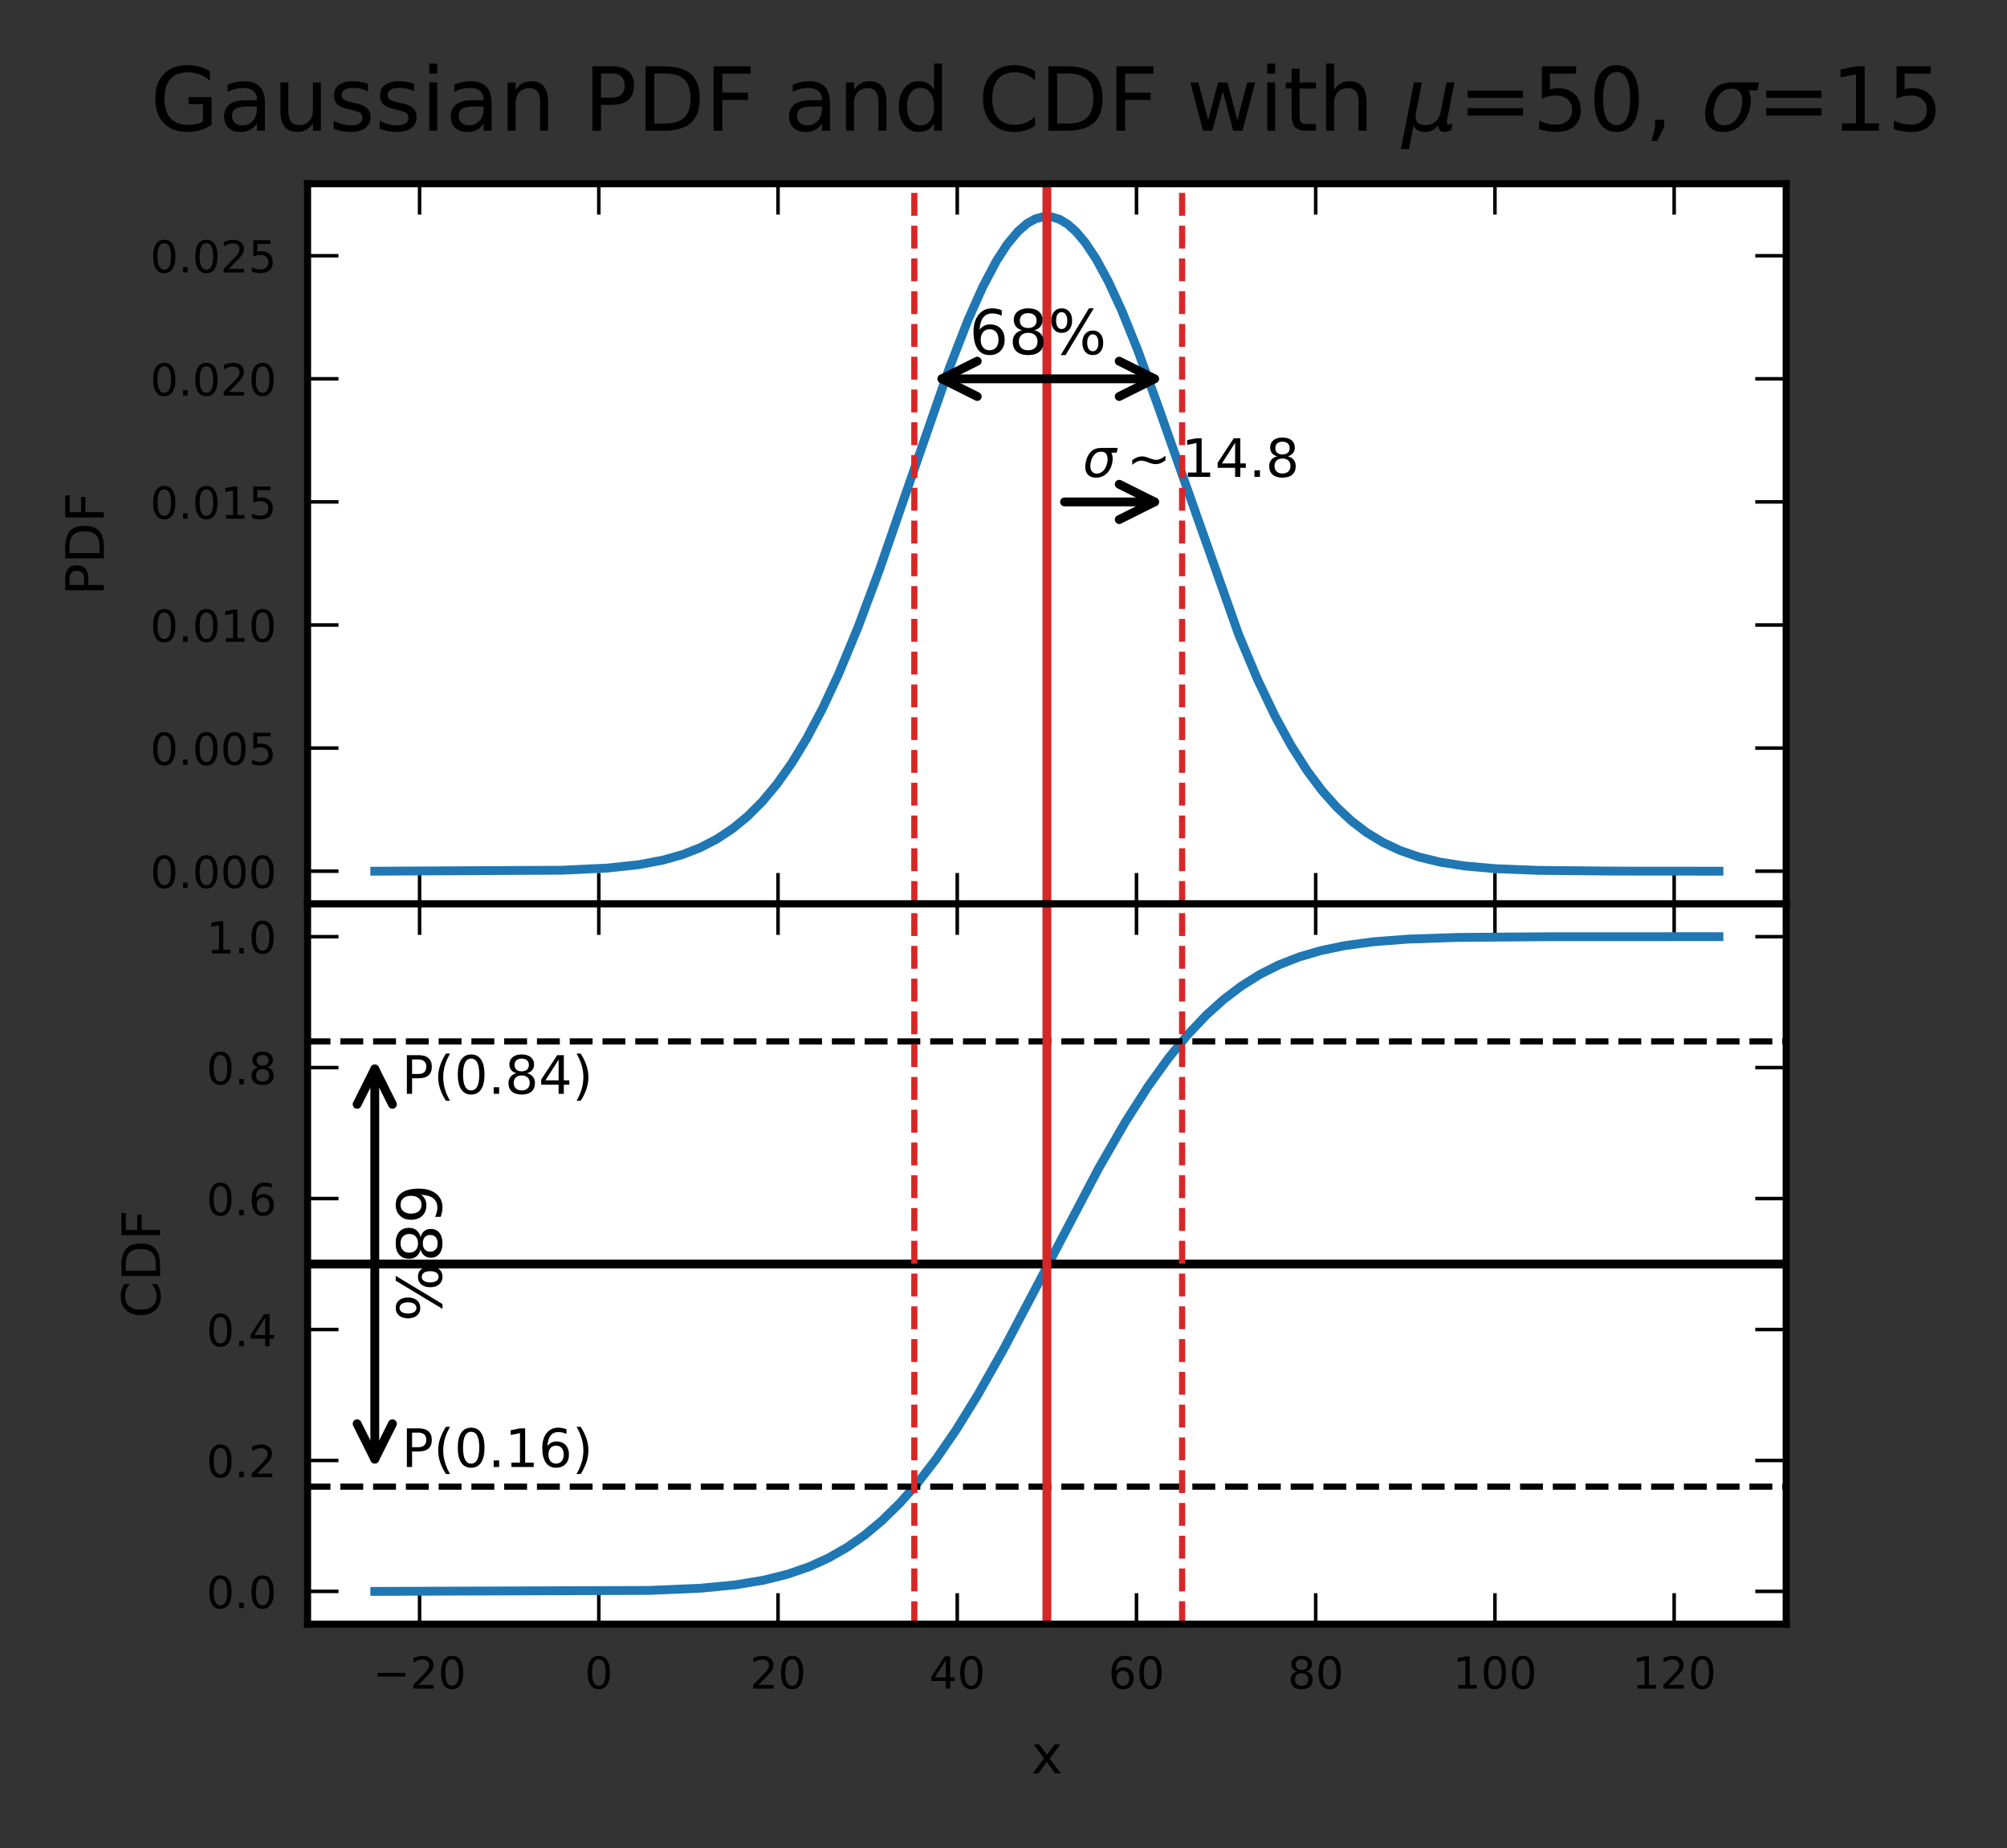 <?xml version="1.0" encoding="utf-8" standalone="no"?>
<!DOCTYPE svg PUBLIC "-//W3C//DTD SVG 1.1//EN"
  "http://www.w3.org/Graphics/SVG/1.1/DTD/svg11.dtd">
<!-- Created with matplotlib (https://matplotlib.org/) -->
<svg height="209.226pt" version="1.1" viewBox="0 0 227.221 209.226" width="227.221pt" xmlns="http://www.w3.org/2000/svg" xmlns:xlink="http://www.w3.org/1999/xlink">
 <rect x="0" y="0" width="227.221" height="209.226" fill="#333333" stroke="none"/>
 <defs>
  <style type="text/css">
*{stroke-linecap:butt;stroke-linejoin:round;}
  </style>
 </defs>
 <g id="figure_1">
  <g id="patch_1">
   <path d="M 0 209.226 
L 227.221 209.226 
L 227.221 0 
L 0 0 
z
" style="fill:none;"/>
  </g>
  <g id="axes_1">
   <g id="patch_2">
    <path d="M 34.821 102.34 
L 202.221 102.34 
L 202.221 20.8 
L 34.821 20.8 
z
" style="fill:#ffffff;"/>
   </g>
   <g id="matplotlib.axis_1">
    <g id="xtick_1">
     <g id="line2d_1">
      <defs>
       <path d="M 0 0 
L 0 -3.5 
" id="m3b4b5eebef" style="stroke:#000000;stroke-width:0.4;"/>
      </defs>
      <g>
       <use style="stroke:#000000;stroke-width:0.4;" x="47.503" xlink:href="#m3b4b5eebef" y="102.34"/>
      </g>
     </g>
     <g id="line2d_2">
      <defs>
       <path d="M 0 0 
L 0 3.5 
" id="mc631d75370" style="stroke:#000000;stroke-width:0.4;"/>
      </defs>
      <g>
       <use style="stroke:#000000;stroke-width:0.4;" x="47.503" xlink:href="#mc631d75370" y="20.8"/>
      </g>
     </g>
     <g id="text_1">
      <!-- −20 -->
      <defs>
       <path d="M 10.594 35.5 
L 73.188 35.5 
L 73.188 27.203 
L 10.594 27.203 
z
" id="DejaVuSans-8722"/>
       <path d="M 19.188 8.297 
L 53.609 8.297 
L 53.609 0 
L 7.328 0 
L 7.328 8.297 
Q 12.938 14.109 22.625 23.891 
Q 32.328 33.688 34.812 36.531 
Q 39.547 41.844 41.422 45.531 
Q 43.312 49.219 43.312 52.781 
Q 43.312 58.594 39.234 62.25 
Q 35.156 65.922 28.609 65.922 
Q 23.969 65.922 18.812 64.312 
Q 13.672 62.703 7.812 59.422 
L 7.812 69.391 
Q 13.766 71.781 18.938 73 
Q 24.125 74.219 28.422 74.219 
Q 39.75 74.219 46.484 68.547 
Q 53.219 62.891 53.219 53.422 
Q 53.219 48.922 51.531 44.891 
Q 49.859 40.875 45.406 35.406 
Q 44.188 33.984 37.641 27.219 
Q 31.109 20.453 19.188 8.297 
z
" id="DejaVuSans-50"/>
       <path d="M 31.781 66.406 
Q 24.172 66.406 20.328 58.906 
Q 16.5 51.422 16.5 36.375 
Q 16.5 21.391 20.328 13.891 
Q 24.172 6.391 31.781 6.391 
Q 39.453 6.391 43.281 13.891 
Q 47.125 21.391 47.125 36.375 
Q 47.125 51.422 43.281 58.906 
Q 39.453 66.406 31.781 66.406 
z
M 31.781 74.219 
Q 44.047 74.219 50.516 64.516 
Q 56.984 54.828 56.984 36.375 
Q 56.984 17.969 50.516 8.266 
Q 44.047 -1.422 31.781 -1.422 
Q 19.531 -1.422 13.062 8.266 
Q 6.594 17.969 6.594 36.375 
Q 6.594 54.828 13.062 64.516 
Q 19.531 74.219 31.781 74.219 
z
" id="DejaVuSans-48"/>
      </defs>
      <g transform="translate(42.227 109.639)scale(0.05 -0.05)">
       <use xlink:href="#DejaVuSans-8722"/>
       <use x="83.789" xlink:href="#DejaVuSans-50"/>
       <use x="147.412" xlink:href="#DejaVuSans-48"/>
      </g>
     </g>
    </g>
    <g id="xtick_2">
     <g id="line2d_3">
      <g>
       <use style="stroke:#000000;stroke-width:0.4;" x="67.794" xlink:href="#m3b4b5eebef" y="102.34"/>
      </g>
     </g>
     <g id="line2d_4">
      <g>
       <use style="stroke:#000000;stroke-width:0.4;" x="67.794" xlink:href="#mc631d75370" y="20.8"/>
      </g>
     </g>
     <g id="text_2">
      <!-- 0 -->
      <g transform="translate(66.203 109.639)scale(0.05 -0.05)">
       <use xlink:href="#DejaVuSans-48"/>
      </g>
     </g>
    </g>
    <g id="xtick_3">
     <g id="line2d_5">
      <g>
       <use style="stroke:#000000;stroke-width:0.4;" x="88.085" xlink:href="#m3b4b5eebef" y="102.34"/>
      </g>
     </g>
     <g id="line2d_6">
      <g>
       <use style="stroke:#000000;stroke-width:0.4;" x="88.085" xlink:href="#mc631d75370" y="20.8"/>
      </g>
     </g>
     <g id="text_3">
      <!-- 20 -->
      <g transform="translate(84.903 109.639)scale(0.05 -0.05)">
       <use xlink:href="#DejaVuSans-50"/>
       <use x="63.623" xlink:href="#DejaVuSans-48"/>
      </g>
     </g>
    </g>
    <g id="xtick_4">
     <g id="line2d_7">
      <g>
       <use style="stroke:#000000;stroke-width:0.4;" x="108.375" xlink:href="#m3b4b5eebef" y="102.34"/>
      </g>
     </g>
     <g id="line2d_8">
      <g>
       <use style="stroke:#000000;stroke-width:0.4;" x="108.375" xlink:href="#mc631d75370" y="20.8"/>
      </g>
     </g>
     <g id="text_4">
      <!-- 40 -->
      <defs>
       <path d="M 37.797 64.312 
L 12.891 25.391 
L 37.797 25.391 
z
M 35.203 72.906 
L 47.609 72.906 
L 47.609 25.391 
L 58.016 25.391 
L 58.016 17.188 
L 47.609 17.188 
L 47.609 0 
L 37.797 0 
L 37.797 17.188 
L 4.891 17.188 
L 4.891 26.703 
z
" id="DejaVuSans-52"/>
      </defs>
      <g transform="translate(105.194 109.639)scale(0.05 -0.05)">
       <use xlink:href="#DejaVuSans-52"/>
       <use x="63.623" xlink:href="#DejaVuSans-48"/>
      </g>
     </g>
    </g>
    <g id="xtick_5">
     <g id="line2d_9">
      <g>
       <use style="stroke:#000000;stroke-width:0.4;" x="128.666" xlink:href="#m3b4b5eebef" y="102.34"/>
      </g>
     </g>
     <g id="line2d_10">
      <g>
       <use style="stroke:#000000;stroke-width:0.4;" x="128.666" xlink:href="#mc631d75370" y="20.8"/>
      </g>
     </g>
     <g id="text_5">
      <!-- 60 -->
      <defs>
       <path d="M 33.016 40.375 
Q 26.375 40.375 22.484 35.828 
Q 18.609 31.297 18.609 23.391 
Q 18.609 15.531 22.484 10.953 
Q 26.375 6.391 33.016 6.391 
Q 39.656 6.391 43.531 10.953 
Q 47.406 15.531 47.406 23.391 
Q 47.406 31.297 43.531 35.828 
Q 39.656 40.375 33.016 40.375 
z
M 52.594 71.297 
L 52.594 62.312 
Q 48.875 64.062 45.094 64.984 
Q 41.312 65.922 37.594 65.922 
Q 27.828 65.922 22.672 59.328 
Q 17.531 52.734 16.797 39.406 
Q 19.672 43.656 24.016 45.922 
Q 28.375 48.188 33.594 48.188 
Q 44.578 48.188 50.953 41.516 
Q 57.328 34.859 57.328 23.391 
Q 57.328 12.156 50.688 5.359 
Q 44.047 -1.422 33.016 -1.422 
Q 20.359 -1.422 13.672 8.266 
Q 6.984 17.969 6.984 36.375 
Q 6.984 53.656 15.188 63.938 
Q 23.391 74.219 37.203 74.219 
Q 40.922 74.219 44.703 73.484 
Q 48.484 72.75 52.594 71.297 
z
" id="DejaVuSans-54"/>
      </defs>
      <g transform="translate(125.485 109.639)scale(0.05 -0.05)">
       <use xlink:href="#DejaVuSans-54"/>
       <use x="63.623" xlink:href="#DejaVuSans-48"/>
      </g>
     </g>
    </g>
    <g id="xtick_6">
     <g id="line2d_11">
      <g>
       <use style="stroke:#000000;stroke-width:0.4;" x="148.957" xlink:href="#m3b4b5eebef" y="102.34"/>
      </g>
     </g>
     <g id="line2d_12">
      <g>
       <use style="stroke:#000000;stroke-width:0.4;" x="148.957" xlink:href="#mc631d75370" y="20.8"/>
      </g>
     </g>
     <g id="text_6">
      <!-- 80 -->
      <defs>
       <path d="M 31.781 34.625 
Q 24.75 34.625 20.719 30.859 
Q 16.703 27.094 16.703 20.516 
Q 16.703 13.922 20.719 10.156 
Q 24.75 6.391 31.781 6.391 
Q 38.812 6.391 42.859 10.172 
Q 46.922 13.969 46.922 20.516 
Q 46.922 27.094 42.891 30.859 
Q 38.875 34.625 31.781 34.625 
z
M 21.922 38.812 
Q 15.578 40.375 12.031 44.719 
Q 8.5 49.078 8.5 55.328 
Q 8.5 64.062 14.719 69.141 
Q 20.953 74.219 31.781 74.219 
Q 42.672 74.219 48.875 69.141 
Q 55.078 64.062 55.078 55.328 
Q 55.078 49.078 51.531 44.719 
Q 48 40.375 41.703 38.812 
Q 48.828 37.156 52.797 32.312 
Q 56.781 27.484 56.781 20.516 
Q 56.781 9.906 50.312 4.234 
Q 43.844 -1.422 31.781 -1.422 
Q 19.734 -1.422 13.25 4.234 
Q 6.781 9.906 6.781 20.516 
Q 6.781 27.484 10.781 32.312 
Q 14.797 37.156 21.922 38.812 
z
M 18.312 54.391 
Q 18.312 48.734 21.844 45.562 
Q 25.391 42.391 31.781 42.391 
Q 38.141 42.391 41.719 45.562 
Q 45.312 48.734 45.312 54.391 
Q 45.312 60.062 41.719 63.234 
Q 38.141 66.406 31.781 66.406 
Q 25.391 66.406 21.844 63.234 
Q 18.312 60.062 18.312 54.391 
z
" id="DejaVuSans-56"/>
      </defs>
      <g transform="translate(145.776 109.639)scale(0.05 -0.05)">
       <use xlink:href="#DejaVuSans-56"/>
       <use x="63.623" xlink:href="#DejaVuSans-48"/>
      </g>
     </g>
    </g>
    <g id="xtick_7">
     <g id="line2d_13">
      <g>
       <use style="stroke:#000000;stroke-width:0.4;" x="169.248" xlink:href="#m3b4b5eebef" y="102.34"/>
      </g>
     </g>
     <g id="line2d_14">
      <g>
       <use style="stroke:#000000;stroke-width:0.4;" x="169.248" xlink:href="#mc631d75370" y="20.8"/>
      </g>
     </g>
     <g id="text_7">
      <!-- 100 -->
      <defs>
       <path d="M 12.406 8.297 
L 28.516 8.297 
L 28.516 63.922 
L 10.984 60.406 
L 10.984 69.391 
L 28.422 72.906 
L 38.281 72.906 
L 38.281 8.297 
L 54.391 8.297 
L 54.391 0 
L 12.406 0 
z
" id="DejaVuSans-49"/>
      </defs>
      <g transform="translate(164.476 109.639)scale(0.05 -0.05)">
       <use xlink:href="#DejaVuSans-49"/>
       <use x="63.623" xlink:href="#DejaVuSans-48"/>
       <use x="127.246" xlink:href="#DejaVuSans-48"/>
      </g>
     </g>
    </g>
    <g id="xtick_8">
     <g id="line2d_15">
      <g>
       <use style="stroke:#000000;stroke-width:0.4;" x="189.539" xlink:href="#m3b4b5eebef" y="102.34"/>
      </g>
     </g>
     <g id="line2d_16">
      <g>
       <use style="stroke:#000000;stroke-width:0.4;" x="189.539" xlink:href="#mc631d75370" y="20.8"/>
      </g>
     </g>
     <g id="text_8">
      <!-- 120 -->
      <g transform="translate(184.767 109.639)scale(0.05 -0.05)">
       <use xlink:href="#DejaVuSans-49"/>
       <use x="63.623" xlink:href="#DejaVuSans-50"/>
       <use x="127.246" xlink:href="#DejaVuSans-48"/>
      </g>
     </g>
    </g>
   </g>
   <g id="matplotlib.axis_2">
    <g id="ytick_1">
     <g id="line2d_17">
      <defs>
       <path d="M 0 0 
L 3.5 0 
" id="m0368f92a84" style="stroke:#000000;stroke-width:0.4;"/>
      </defs>
      <g>
       <use style="stroke:#000000;stroke-width:0.4;" x="34.821" xlink:href="#m0368f92a84" y="98.634"/>
      </g>
     </g>
     <g id="line2d_18">
      <defs>
       <path d="M 0 0 
L -3.5 0 
" id="md7afd44fa5" style="stroke:#000000;stroke-width:0.4;"/>
      </defs>
      <g>
       <use style="stroke:#000000;stroke-width:0.4;" x="202.221" xlink:href="#md7afd44fa5" y="98.634"/>
      </g>
     </g>
     <g id="text_9">
      <!-- 0.000 -->
      <defs>
       <path d="M 10.688 12.406 
L 21 12.406 
L 21 0 
L 10.688 0 
z
" id="DejaVuSans-46"/>
      </defs>
      <g transform="translate(17.007 100.534)scale(0.05 -0.05)">
       <use xlink:href="#DejaVuSans-48"/>
       <use x="63.623" xlink:href="#DejaVuSans-46"/>
       <use x="95.41" xlink:href="#DejaVuSans-48"/>
       <use x="159.033" xlink:href="#DejaVuSans-48"/>
       <use x="222.656" xlink:href="#DejaVuSans-48"/>
      </g>
     </g>
    </g>
    <g id="ytick_2">
     <g id="line2d_19">
      <g>
       <use style="stroke:#000000;stroke-width:0.4;" x="34.821" xlink:href="#m0368f92a84" y="84.698"/>
      </g>
     </g>
     <g id="line2d_20">
      <g>
       <use style="stroke:#000000;stroke-width:0.4;" x="202.221" xlink:href="#md7afd44fa5" y="84.698"/>
      </g>
     </g>
     <g id="text_10">
      <!-- 0.005 -->
      <defs>
       <path d="M 10.797 72.906 
L 49.516 72.906 
L 49.516 64.594 
L 19.828 64.594 
L 19.828 46.734 
Q 21.969 47.469 24.109 47.828 
Q 26.266 48.188 28.422 48.188 
Q 40.625 48.188 47.75 41.5 
Q 54.891 34.812 54.891 23.391 
Q 54.891 11.625 47.562 5.094 
Q 40.234 -1.422 26.906 -1.422 
Q 22.312 -1.422 17.547 -0.641 
Q 12.797 0.141 7.719 1.703 
L 7.719 11.625 
Q 12.109 9.234 16.797 8.062 
Q 21.484 6.891 26.703 6.891 
Q 35.156 6.891 40.078 11.328 
Q 45.016 15.766 45.016 23.391 
Q 45.016 31 40.078 35.438 
Q 35.156 39.891 26.703 39.891 
Q 22.75 39.891 18.812 39.016 
Q 14.891 38.141 10.797 36.281 
z
" id="DejaVuSans-53"/>
      </defs>
      <g transform="translate(17.007 86.598)scale(0.05 -0.05)">
       <use xlink:href="#DejaVuSans-48"/>
       <use x="63.623" xlink:href="#DejaVuSans-46"/>
       <use x="95.41" xlink:href="#DejaVuSans-48"/>
       <use x="159.033" xlink:href="#DejaVuSans-48"/>
       <use x="222.656" xlink:href="#DejaVuSans-53"/>
      </g>
     </g>
    </g>
    <g id="ytick_3">
     <g id="line2d_21">
      <g>
       <use style="stroke:#000000;stroke-width:0.4;" x="34.821" xlink:href="#m0368f92a84" y="70.762"/>
      </g>
     </g>
     <g id="line2d_22">
      <g>
       <use style="stroke:#000000;stroke-width:0.4;" x="202.221" xlink:href="#md7afd44fa5" y="70.762"/>
      </g>
     </g>
     <g id="text_11">
      <!-- 0.010 -->
      <g transform="translate(17.007 72.662)scale(0.05 -0.05)">
       <use xlink:href="#DejaVuSans-48"/>
       <use x="63.623" xlink:href="#DejaVuSans-46"/>
       <use x="95.41" xlink:href="#DejaVuSans-48"/>
       <use x="159.033" xlink:href="#DejaVuSans-49"/>
       <use x="222.656" xlink:href="#DejaVuSans-48"/>
      </g>
     </g>
    </g>
    <g id="ytick_4">
     <g id="line2d_23">
      <g>
       <use style="stroke:#000000;stroke-width:0.4;" x="34.821" xlink:href="#m0368f92a84" y="56.826"/>
      </g>
     </g>
     <g id="line2d_24">
      <g>
       <use style="stroke:#000000;stroke-width:0.4;" x="202.221" xlink:href="#md7afd44fa5" y="56.826"/>
      </g>
     </g>
     <g id="text_12">
      <!-- 0.015 -->
      <g transform="translate(17.007 58.726)scale(0.05 -0.05)">
       <use xlink:href="#DejaVuSans-48"/>
       <use x="63.623" xlink:href="#DejaVuSans-46"/>
       <use x="95.41" xlink:href="#DejaVuSans-48"/>
       <use x="159.033" xlink:href="#DejaVuSans-49"/>
       <use x="222.656" xlink:href="#DejaVuSans-53"/>
      </g>
     </g>
    </g>
    <g id="ytick_5">
     <g id="line2d_25">
      <g>
       <use style="stroke:#000000;stroke-width:0.4;" x="34.821" xlink:href="#m0368f92a84" y="42.89"/>
      </g>
     </g>
     <g id="line2d_26">
      <g>
       <use style="stroke:#000000;stroke-width:0.4;" x="202.221" xlink:href="#md7afd44fa5" y="42.89"/>
      </g>
     </g>
     <g id="text_13">
      <!-- 0.020 -->
      <g transform="translate(17.007 44.79)scale(0.05 -0.05)">
       <use xlink:href="#DejaVuSans-48"/>
       <use x="63.623" xlink:href="#DejaVuSans-46"/>
       <use x="95.41" xlink:href="#DejaVuSans-48"/>
       <use x="159.033" xlink:href="#DejaVuSans-50"/>
       <use x="222.656" xlink:href="#DejaVuSans-48"/>
      </g>
     </g>
    </g>
    <g id="ytick_6">
     <g id="line2d_27">
      <g>
       <use style="stroke:#000000;stroke-width:0.4;" x="34.821" xlink:href="#m0368f92a84" y="28.954"/>
      </g>
     </g>
     <g id="line2d_28">
      <g>
       <use style="stroke:#000000;stroke-width:0.4;" x="202.221" xlink:href="#md7afd44fa5" y="28.954"/>
      </g>
     </g>
     <g id="text_14">
      <!-- 0.025 -->
      <g transform="translate(17.007 30.854)scale(0.05 -0.05)">
       <use xlink:href="#DejaVuSans-48"/>
       <use x="63.623" xlink:href="#DejaVuSans-46"/>
       <use x="95.41" xlink:href="#DejaVuSans-48"/>
       <use x="159.033" xlink:href="#DejaVuSans-50"/>
       <use x="222.656" xlink:href="#DejaVuSans-53"/>
      </g>
     </g>
    </g>
    <g id="text_15">
     <!-- PDF -->
     <defs>
      <path d="M 19.672 64.797 
L 19.672 37.406 
L 32.078 37.406 
Q 38.969 37.406 42.719 40.969 
Q 46.484 44.531 46.484 51.125 
Q 46.484 57.672 42.719 61.234 
Q 38.969 64.797 32.078 64.797 
z
M 9.812 72.906 
L 32.078 72.906 
Q 44.344 72.906 50.609 67.359 
Q 56.891 61.812 56.891 51.125 
Q 56.891 40.328 50.609 34.812 
Q 44.344 29.297 32.078 29.297 
L 19.672 29.297 
L 19.672 0 
L 9.812 0 
z
" id="DejaVuSans-80"/>
      <path d="M 19.672 64.797 
L 19.672 8.109 
L 31.594 8.109 
Q 46.688 8.109 53.688 14.938 
Q 60.688 21.781 60.688 36.531 
Q 60.688 51.172 53.688 57.984 
Q 46.688 64.797 31.594 64.797 
z
M 9.812 72.906 
L 30.078 72.906 
Q 51.266 72.906 61.172 64.094 
Q 71.094 55.281 71.094 36.531 
Q 71.094 17.672 61.125 8.828 
Q 51.172 0 30.078 0 
L 9.812 0 
z
" id="DejaVuSans-68"/>
      <path d="M 9.812 72.906 
L 51.703 72.906 
L 51.703 64.594 
L 19.672 64.594 
L 19.672 43.109 
L 48.578 43.109 
L 48.578 34.812 
L 19.672 34.812 
L 19.672 0 
L 9.812 0 
z
" id="DejaVuSans-70"/>
     </defs>
     <g transform="translate(11.759 67.414)rotate(-90)scale(0.06 -0.06)">
      <use xlink:href="#DejaVuSans-80"/>
      <use x="60.303" xlink:href="#DejaVuSans-68"/>
      <use x="137.305" xlink:href="#DejaVuSans-70"/>
     </g>
    </g>
   </g>
   <g id="line2d_29">
    <path clip-path="url(#p3fc11401f7)" d="M 42.43 98.634 
L 63.604 98.524 
L 68.784 98.279 
L 72.288 97.9 
L 75.03 97.385 
L 77.315 96.738 
L 79.295 95.959 
L 81.123 95.015 
L 82.951 93.807 
L 84.627 92.428 
L 86.302 90.751 
L 87.978 88.742 
L 89.654 86.37 
L 91.329 83.612 
L 93.157 80.15 
L 94.985 76.215 
L 97.118 71.062 
L 99.555 64.536 
L 102.907 54.843 
L 107.477 41.668 
L 109.609 36.185 
L 111.285 32.429 
L 112.808 29.548 
L 114.027 27.668 
L 115.246 26.202 
L 116.312 25.282 
L 117.226 24.773 
L 118.14 24.529 
L 119.054 24.551 
L 119.968 24.84 
L 120.882 25.392 
L 121.796 26.202 
L 122.862 27.461 
L 124.081 29.292 
L 125.452 31.809 
L 126.975 35.106 
L 128.803 39.634 
L 131.089 45.924 
L 140.229 71.833 
L 142.361 76.903 
L 144.342 81.06 
L 146.17 84.403 
L 147.998 87.276 
L 149.673 89.513 
L 151.349 91.397 
L 153.025 92.962 
L 154.7 94.242 
L 156.528 95.357 
L 158.509 96.286 
L 160.641 97.025 
L 163.079 97.614 
L 165.821 98.042 
L 169.324 98.352 
L 174.199 98.542 
L 183.034 98.625 
L 194.612 98.634 
L 194.612 98.634 
" style="fill:none;stroke:#1f77b4;stroke-linecap:square;"/>
   </g>
   <g id="line2d_30">
    <path clip-path="url(#p3fc11401f7)" d="M 103.516 102.34 
L 103.516 20.8 
" style="fill:none;stroke:#d62728;stroke-dasharray:2.59,1.12;stroke-dashoffset:0;stroke-width:0.7;"/>
   </g>
   <g id="line2d_31">
    <path clip-path="url(#p3fc11401f7)" d="M 118.521 102.34 
L 118.521 20.8 
" style="fill:none;stroke:#d62728;stroke-linecap:square;"/>
   </g>
   <g id="line2d_32">
    <path clip-path="url(#p3fc11401f7)" d="M 133.831 102.34 
L 133.831 20.8 
" style="fill:none;stroke:#d62728;stroke-dasharray:2.59,1.12;stroke-dashoffset:0;stroke-width:0.7;"/>
   </g>
   <g id="patch_3">
    <path d="M 34.821 102.34 
L 34.821 20.8 
" style="fill:none;stroke:#000000;stroke-linecap:square;stroke-linejoin:miter;stroke-width:0.8;"/>
   </g>
   <g id="patch_4">
    <path d="M 202.221 102.34 
L 202.221 20.8 
" style="fill:none;stroke:#000000;stroke-linecap:square;stroke-linejoin:miter;stroke-width:0.8;"/>
   </g>
   <g id="patch_5">
    <path d="M 34.821 102.34 
L 202.221 102.34 
" style="fill:none;stroke:#000000;stroke-linecap:square;stroke-linejoin:miter;stroke-width:0.8;"/>
   </g>
   <g id="patch_6">
    <path d="M 34.821 20.8 
L 202.221 20.8 
" style="fill:none;stroke:#000000;stroke-linecap:square;stroke-linejoin:miter;stroke-width:0.8;"/>
   </g>
   <g id="patch_7">
    <path d="M 106.636 42.89 
Q 118.674 42.89 130.711 42.89 
" style="fill:none;stroke:#000000;stroke-linecap:round;"/>
    <path d="M 110.636 44.89 
L 106.636 42.89 
L 110.636 40.89 
" style="fill:none;stroke:#000000;stroke-linecap:round;"/>
    <path d="M 126.711 40.89 
L 130.711 42.89 
L 126.711 44.89 
" style="fill:none;stroke:#000000;stroke-linecap:round;"/>
   </g>
   <g id="text_16">
    <!-- 68% -->
    <defs>
     <path d="M 72.703 32.078 
Q 68.453 32.078 66.031 28.469 
Q 63.625 24.859 63.625 18.406 
Q 63.625 12.062 66.031 8.422 
Q 68.453 4.781 72.703 4.781 
Q 76.859 4.781 79.266 8.422 
Q 81.688 12.062 81.688 18.406 
Q 81.688 24.812 79.266 28.438 
Q 76.859 32.078 72.703 32.078 
z
M 72.703 38.281 
Q 80.422 38.281 84.953 32.906 
Q 89.5 27.547 89.5 18.406 
Q 89.5 9.281 84.938 3.922 
Q 80.375 -1.422 72.703 -1.422 
Q 64.891 -1.422 60.344 3.922 
Q 55.812 9.281 55.812 18.406 
Q 55.812 27.594 60.375 32.938 
Q 64.938 38.281 72.703 38.281 
z
M 22.312 68.016 
Q 18.109 68.016 15.688 64.375 
Q 13.281 60.75 13.281 54.391 
Q 13.281 47.953 15.672 44.328 
Q 18.062 40.719 22.312 40.719 
Q 26.562 40.719 28.969 44.328 
Q 31.391 47.953 31.391 54.391 
Q 31.391 60.688 28.953 64.344 
Q 26.516 68.016 22.312 68.016 
z
M 66.406 74.219 
L 74.219 74.219 
L 28.609 -1.422 
L 20.797 -1.422 
z
M 22.312 74.219 
Q 30.031 74.219 34.609 68.875 
Q 39.203 63.531 39.203 54.391 
Q 39.203 45.172 34.641 39.844 
Q 30.078 34.516 22.312 34.516 
Q 14.547 34.516 10.031 39.859 
Q 5.516 45.219 5.516 54.391 
Q 5.516 63.484 10.047 68.844 
Q 14.594 74.219 22.312 74.219 
z
" id="DejaVuSans-37"/>
    </defs>
    <g transform="translate(109.727 40.103)scale(0.07 -0.07)">
     <use xlink:href="#DejaVuSans-54"/>
     <use x="63.623" xlink:href="#DejaVuSans-56"/>
     <use x="127.246" xlink:href="#DejaVuSans-37"/>
    </g>
   </g>
   <g id="patch_8">
    <path d="M 130.713 56.826 
Q 126.175 56.826 120.519 56.826 
" style="fill:none;stroke:#000000;stroke-linecap:round;"/>
    <path d="M 126.713 54.826 
L 130.713 56.826 
L 126.713 58.826 
" style="fill:none;stroke:#000000;stroke-linecap:round;"/>
   </g>
   <g id="text_17">
    <!-- $\sigma \sim 14.8$ -->
    <defs>
     <path d="M 34.672 47.562 
Q 27.25 47.562 22.219 42.188 
Q 16.891 36.578 15.141 27.297 
Q 13.188 17.484 16.312 11.812 
Q 19.391 6.203 26.656 6.203 
Q 33.844 6.203 39.109 11.859 
Q 44.438 17.531 46.344 27.297 
Q 48.047 36.234 45.016 42.188 
Q 42.188 47.562 34.672 47.562 
z
M 36.078 54.734 
L 65.922 54.688 
L 64.156 45.703 
L 54.109 45.703 
Q 57.906 38.094 55.859 27.297 
Q 53.219 13.875 45.062 6.25 
Q 36.859 -1.422 25.141 -1.422 
Q 13.375 -1.422 8.203 6.25 
Q 3.031 13.875 5.672 27.297 
Q 8.25 40.766 16.406 48.391 
Q 23.188 54.734 36.078 54.734 
z
" id="DejaVuSans-Oblique-963"/>
     <path d="M 73.188 39.938 
L 73.188 31.203 
Q 68.062 27.391 63.688 25.703 
Q 59.328 24.031 54.594 24.031 
Q 49.219 24.031 42.094 26.906 
Q 41.609 27.094 41.266 27.25 
Q 40.969 27.344 40.234 27.641 
Q 32.672 30.609 28.078 30.609 
Q 23.781 30.609 19.578 28.75 
Q 15.375 26.906 10.594 22.797 
L 10.594 31.547 
Q 15.719 35.359 20.094 37.031 
Q 24.469 38.719 29.203 38.719 
Q 34.578 38.719 41.75 35.844 
Q 42.281 35.594 42.531 35.5 
Q 42.828 35.406 43.562 35.109 
Q 51.125 32.125 55.719 32.125 
Q 59.906 32.125 64.031 33.953 
Q 68.172 35.797 73.188 39.938 
z
" id="DejaVuSans-8764"/>
    </defs>
    <g transform="translate(122.579 54.039)scale(0.06 -0.06)">
     <use transform="translate(0 0.781)" xlink:href="#DejaVuSans-Oblique-963"/>
     <use transform="translate(82.861 0.781)" xlink:href="#DejaVuSans-8764"/>
     <use transform="translate(186.133 0.781)" xlink:href="#DejaVuSans-49"/>
     <use transform="translate(249.756 0.781)" xlink:href="#DejaVuSans-52"/>
     <use transform="translate(313.379 0.781)" xlink:href="#DejaVuSans-46"/>
     <use transform="translate(345.135 0.781)" xlink:href="#DejaVuSans-56"/>
    </g>
   </g>
   <g id="text_18">
    <!-- Gaussian PDF and CDF with $\mu$=50, $\sigma$=15 -->
    <defs>
     <path d="M 59.516 10.406 
L 59.516 29.984 
L 43.406 29.984 
L 43.406 38.094 
L 69.281 38.094 
L 69.281 6.781 
Q 63.578 2.734 56.688 0.656 
Q 49.812 -1.422 42 -1.422 
Q 24.906 -1.422 15.25 8.562 
Q 5.609 18.562 5.609 36.375 
Q 5.609 54.25 15.25 64.234 
Q 24.906 74.219 42 74.219 
Q 49.125 74.219 55.547 72.453 
Q 61.969 70.703 67.391 67.281 
L 67.391 56.781 
Q 61.922 61.422 55.766 63.766 
Q 49.609 66.109 42.828 66.109 
Q 29.438 66.109 22.719 58.641 
Q 16.016 51.172 16.016 36.375 
Q 16.016 21.625 22.719 14.156 
Q 29.438 6.688 42.828 6.688 
Q 48.047 6.688 52.141 7.594 
Q 56.25 8.5 59.516 10.406 
z
" id="DejaVuSans-71"/>
     <path d="M 34.281 27.484 
Q 23.391 27.484 19.188 25 
Q 14.984 22.516 14.984 16.5 
Q 14.984 11.719 18.141 8.906 
Q 21.297 6.109 26.703 6.109 
Q 34.188 6.109 38.703 11.406 
Q 43.219 16.703 43.219 25.484 
L 43.219 27.484 
z
M 52.203 31.203 
L 52.203 0 
L 43.219 0 
L 43.219 8.297 
Q 40.141 3.328 35.547 0.953 
Q 30.953 -1.422 24.312 -1.422 
Q 15.922 -1.422 10.953 3.297 
Q 6 8.016 6 15.922 
Q 6 25.141 12.172 29.828 
Q 18.359 34.516 30.609 34.516 
L 43.219 34.516 
L 43.219 35.406 
Q 43.219 41.609 39.141 45 
Q 35.062 48.391 27.688 48.391 
Q 23 48.391 18.547 47.266 
Q 14.109 46.141 10.016 43.891 
L 10.016 52.203 
Q 14.938 54.109 19.578 55.047 
Q 24.219 56 28.609 56 
Q 40.484 56 46.344 49.844 
Q 52.203 43.703 52.203 31.203 
z
" id="DejaVuSans-97"/>
     <path d="M 8.5 21.578 
L 8.5 54.688 
L 17.484 54.688 
L 17.484 21.922 
Q 17.484 14.156 20.5 10.266 
Q 23.531 6.391 29.594 6.391 
Q 36.859 6.391 41.078 11.031 
Q 45.312 15.672 45.312 23.688 
L 45.312 54.688 
L 54.297 54.688 
L 54.297 0 
L 45.312 0 
L 45.312 8.406 
Q 42.047 3.422 37.719 1 
Q 33.406 -1.422 27.688 -1.422 
Q 18.266 -1.422 13.375 4.438 
Q 8.5 10.297 8.5 21.578 
z
M 31.109 56 
z
" id="DejaVuSans-117"/>
     <path d="M 44.281 53.078 
L 44.281 44.578 
Q 40.484 46.531 36.375 47.5 
Q 32.281 48.484 27.875 48.484 
Q 21.188 48.484 17.844 46.438 
Q 14.5 44.391 14.5 40.281 
Q 14.5 37.156 16.891 35.375 
Q 19.281 33.594 26.516 31.984 
L 29.594 31.297 
Q 39.156 29.25 43.188 25.516 
Q 47.219 21.781 47.219 15.094 
Q 47.219 7.469 41.188 3.016 
Q 35.156 -1.422 24.609 -1.422 
Q 20.219 -1.422 15.453 -0.562 
Q 10.688 0.297 5.422 2 
L 5.422 11.281 
Q 10.406 8.688 15.234 7.391 
Q 20.062 6.109 24.812 6.109 
Q 31.156 6.109 34.562 8.281 
Q 37.984 10.453 37.984 14.406 
Q 37.984 18.062 35.516 20.016 
Q 33.062 21.969 24.703 23.781 
L 21.578 24.516 
Q 13.234 26.266 9.516 29.906 
Q 5.812 33.547 5.812 39.891 
Q 5.812 47.609 11.281 51.797 
Q 16.75 56 26.812 56 
Q 31.781 56 36.172 55.266 
Q 40.578 54.547 44.281 53.078 
z
" id="DejaVuSans-115"/>
     <path d="M 9.422 54.688 
L 18.406 54.688 
L 18.406 0 
L 9.422 0 
z
M 9.422 75.984 
L 18.406 75.984 
L 18.406 64.594 
L 9.422 64.594 
z
" id="DejaVuSans-105"/>
     <path d="M 54.891 33.016 
L 54.891 0 
L 45.906 0 
L 45.906 32.719 
Q 45.906 40.484 42.875 44.328 
Q 39.844 48.188 33.797 48.188 
Q 26.516 48.188 22.312 43.547 
Q 18.109 38.922 18.109 30.906 
L 18.109 0 
L 9.078 0 
L 9.078 54.688 
L 18.109 54.688 
L 18.109 46.188 
Q 21.344 51.125 25.703 53.562 
Q 30.078 56 35.797 56 
Q 45.219 56 50.047 50.172 
Q 54.891 44.344 54.891 33.016 
z
" id="DejaVuSans-110"/>
     <path id="DejaVuSans-32"/>
     <path d="M 45.406 46.391 
L 45.406 75.984 
L 54.391 75.984 
L 54.391 0 
L 45.406 0 
L 45.406 8.203 
Q 42.578 3.328 38.25 0.953 
Q 33.938 -1.422 27.875 -1.422 
Q 17.969 -1.422 11.734 6.484 
Q 5.516 14.406 5.516 27.297 
Q 5.516 40.188 11.734 48.094 
Q 17.969 56 27.875 56 
Q 33.938 56 38.25 53.625 
Q 42.578 51.266 45.406 46.391 
z
M 14.797 27.297 
Q 14.797 17.391 18.875 11.75 
Q 22.953 6.109 30.078 6.109 
Q 37.203 6.109 41.297 11.75 
Q 45.406 17.391 45.406 27.297 
Q 45.406 37.203 41.297 42.844 
Q 37.203 48.484 30.078 48.484 
Q 22.953 48.484 18.875 42.844 
Q 14.797 37.203 14.797 27.297 
z
" id="DejaVuSans-100"/>
     <path d="M 64.406 67.281 
L 64.406 56.891 
Q 59.422 61.531 53.781 63.812 
Q 48.141 66.109 41.797 66.109 
Q 29.297 66.109 22.656 58.469 
Q 16.016 50.828 16.016 36.375 
Q 16.016 21.969 22.656 14.328 
Q 29.297 6.688 41.797 6.688 
Q 48.141 6.688 53.781 8.984 
Q 59.422 11.281 64.406 15.922 
L 64.406 5.609 
Q 59.234 2.094 53.438 0.328 
Q 47.656 -1.422 41.219 -1.422 
Q 24.656 -1.422 15.125 8.703 
Q 5.609 18.844 5.609 36.375 
Q 5.609 53.953 15.125 64.078 
Q 24.656 74.219 41.219 74.219 
Q 47.75 74.219 53.531 72.484 
Q 59.328 70.75 64.406 67.281 
z
" id="DejaVuSans-67"/>
     <path d="M 4.203 54.688 
L 13.188 54.688 
L 24.422 12.016 
L 35.594 54.688 
L 46.188 54.688 
L 57.422 12.016 
L 68.609 54.688 
L 77.594 54.688 
L 63.281 0 
L 52.688 0 
L 40.922 44.828 
L 29.109 0 
L 18.5 0 
z
" id="DejaVuSans-119"/>
     <path d="M 18.312 70.219 
L 18.312 54.688 
L 36.812 54.688 
L 36.812 47.703 
L 18.312 47.703 
L 18.312 18.016 
Q 18.312 11.328 20.141 9.422 
Q 21.969 7.516 27.594 7.516 
L 36.812 7.516 
L 36.812 0 
L 27.594 0 
Q 17.188 0 13.234 3.875 
Q 9.281 7.766 9.281 18.016 
L 9.281 47.703 
L 2.688 47.703 
L 2.688 54.688 
L 9.281 54.688 
L 9.281 70.219 
z
" id="DejaVuSans-116"/>
     <path d="M 54.891 33.016 
L 54.891 0 
L 45.906 0 
L 45.906 32.719 
Q 45.906 40.484 42.875 44.328 
Q 39.844 48.188 33.797 48.188 
Q 26.516 48.188 22.312 43.547 
Q 18.109 38.922 18.109 30.906 
L 18.109 0 
L 9.078 0 
L 9.078 75.984 
L 18.109 75.984 
L 18.109 46.188 
Q 21.344 51.125 25.703 53.562 
Q 30.078 56 35.797 56 
Q 45.219 56 50.047 50.172 
Q 54.891 44.344 54.891 33.016 
z
" id="DejaVuSans-104"/>
     <path d="M -1.312 -20.797 
L 13.375 54.688 
L 22.406 54.688 
L 15.766 20.656 
Q 15.578 19.625 15.422 18.359 
Q 15.281 17.094 15.281 15.828 
Q 15.281 11.281 18.141 8.828 
Q 21 6.391 26.312 6.391 
Q 33.547 6.391 37.984 10.484 
Q 42.438 14.594 44 22.797 
L 50.203 54.688 
L 59.188 54.688 
L 51.031 12.641 
Q 50.828 11.719 50.75 11.031 
Q 50.688 10.359 50.688 9.812 
Q 50.688 8.297 51.297 7.594 
Q 51.906 6.891 53.219 6.891 
Q 53.719 6.891 54.562 7.125 
Q 55.422 7.375 56.984 8.016 
L 55.609 0.781 
Q 53.469 -0.297 51.516 -0.859 
Q 49.562 -1.422 47.703 -1.422 
Q 44.484 -1.422 42.656 0.625 
Q 40.828 2.688 40.828 6.297 
Q 38.094 2.391 34.297 0.484 
Q 30.516 -1.422 25.391 -1.422 
Q 20.844 -1.422 17.453 0.672 
Q 14.062 2.781 12.984 6.203 
L 7.719 -20.797 
z
" id="DejaVuSans-Oblique-956"/>
     <path d="M 10.594 45.406 
L 73.188 45.406 
L 73.188 37.203 
L 10.594 37.203 
z
M 10.594 25.484 
L 73.188 25.484 
L 73.188 17.188 
L 10.594 17.188 
z
" id="DejaVuSans-61"/>
     <path d="M 11.719 12.406 
L 22.016 12.406 
L 22.016 4 
L 14.016 -11.625 
L 7.719 -11.625 
L 11.719 4 
z
" id="DejaVuSans-44"/>
    </defs>
    <g transform="translate(17.021 14.8)scale(0.1 -0.1)">
     <use transform="translate(0 0.016)" xlink:href="#DejaVuSans-71"/>
     <use transform="translate(77.49 0.016)" xlink:href="#DejaVuSans-97"/>
     <use transform="translate(138.77 0.016)" xlink:href="#DejaVuSans-117"/>
     <use transform="translate(202.148 0.016)" xlink:href="#DejaVuSans-115"/>
     <use transform="translate(254.248 0.016)" xlink:href="#DejaVuSans-115"/>
     <use transform="translate(306.348 0.016)" xlink:href="#DejaVuSans-105"/>
     <use transform="translate(334.131 0.016)" xlink:href="#DejaVuSans-97"/>
     <use transform="translate(395.41 0.016)" xlink:href="#DejaVuSans-110"/>
     <use transform="translate(458.789 0.016)" xlink:href="#DejaVuSans-32"/>
     <use transform="translate(490.576 0.016)" xlink:href="#DejaVuSans-80"/>
     <use transform="translate(550.879 0.016)" xlink:href="#DejaVuSans-68"/>
     <use transform="translate(627.881 0.016)" xlink:href="#DejaVuSans-70"/>
     <use transform="translate(685.4 0.016)" xlink:href="#DejaVuSans-32"/>
     <use transform="translate(717.188 0.016)" xlink:href="#DejaVuSans-97"/>
     <use transform="translate(778.467 0.016)" xlink:href="#DejaVuSans-110"/>
     <use transform="translate(841.846 0.016)" xlink:href="#DejaVuSans-100"/>
     <use transform="translate(905.322 0.016)" xlink:href="#DejaVuSans-32"/>
     <use transform="translate(937.109 0.016)" xlink:href="#DejaVuSans-67"/>
     <use transform="translate(1006.934 0.016)" xlink:href="#DejaVuSans-68"/>
     <use transform="translate(1083.936 0.016)" xlink:href="#DejaVuSans-70"/>
     <use transform="translate(1141.455 0.016)" xlink:href="#DejaVuSans-32"/>
     <use transform="translate(1173.242 0.016)" xlink:href="#DejaVuSans-119"/>
     <use transform="translate(1255.029 0.016)" xlink:href="#DejaVuSans-105"/>
     <use transform="translate(1282.812 0.016)" xlink:href="#DejaVuSans-116"/>
     <use transform="translate(1322.021 0.016)" xlink:href="#DejaVuSans-104"/>
     <use transform="translate(1385.4 0.016)" xlink:href="#DejaVuSans-32"/>
     <use transform="translate(1417.188 0.016)" xlink:href="#DejaVuSans-Oblique-956"/>
     <use transform="translate(1480.811 0.016)" xlink:href="#DejaVuSans-61"/>
     <use transform="translate(1564.6 0.016)" xlink:href="#DejaVuSans-53"/>
     <use transform="translate(1628.223 0.016)" xlink:href="#DejaVuSans-48"/>
     <use transform="translate(1691.846 0.016)" xlink:href="#DejaVuSans-44"/>
     <use transform="translate(1723.633 0.016)" xlink:href="#DejaVuSans-32"/>
     <use transform="translate(1755.42 0.016)" xlink:href="#DejaVuSans-Oblique-963"/>
     <use transform="translate(1818.799 0.016)" xlink:href="#DejaVuSans-61"/>
     <use transform="translate(1902.588 0.016)" xlink:href="#DejaVuSans-49"/>
     <use transform="translate(1966.211 0.016)" xlink:href="#DejaVuSans-53"/>
    </g>
   </g>
  </g>
  <g id="axes_2">
   <g id="patch_9">
    <path d="M 34.821 183.88 
L 202.221 183.88 
L 202.221 102.34 
L 34.821 102.34 
z
" style="fill:#ffffff;"/>
   </g>
   <g id="matplotlib.axis_3">
    <g id="xtick_9">
     <g id="line2d_33">
      <g>
       <use style="stroke:#000000;stroke-width:0.4;" x="47.503" xlink:href="#m3b4b5eebef" y="183.88"/>
      </g>
     </g>
     <g id="line2d_34">
      <g>
       <use style="stroke:#000000;stroke-width:0.4;" x="47.503" xlink:href="#mc631d75370" y="102.34"/>
      </g>
     </g>
     <g id="text_19">
      <!-- −20 -->
      <g transform="translate(42.227 191.179)scale(0.05 -0.05)">
       <use xlink:href="#DejaVuSans-8722"/>
       <use x="83.789" xlink:href="#DejaVuSans-50"/>
       <use x="147.412" xlink:href="#DejaVuSans-48"/>
      </g>
     </g>
    </g>
    <g id="xtick_10">
     <g id="line2d_35">
      <g>
       <use style="stroke:#000000;stroke-width:0.4;" x="67.794" xlink:href="#m3b4b5eebef" y="183.88"/>
      </g>
     </g>
     <g id="line2d_36">
      <g>
       <use style="stroke:#000000;stroke-width:0.4;" x="67.794" xlink:href="#mc631d75370" y="102.34"/>
      </g>
     </g>
     <g id="text_20">
      <!-- 0 -->
      <g transform="translate(66.203 191.179)scale(0.05 -0.05)">
       <use xlink:href="#DejaVuSans-48"/>
      </g>
     </g>
    </g>
    <g id="xtick_11">
     <g id="line2d_37">
      <g>
       <use style="stroke:#000000;stroke-width:0.4;" x="88.085" xlink:href="#m3b4b5eebef" y="183.88"/>
      </g>
     </g>
     <g id="line2d_38">
      <g>
       <use style="stroke:#000000;stroke-width:0.4;" x="88.085" xlink:href="#mc631d75370" y="102.34"/>
      </g>
     </g>
     <g id="text_21">
      <!-- 20 -->
      <g transform="translate(84.903 191.179)scale(0.05 -0.05)">
       <use xlink:href="#DejaVuSans-50"/>
       <use x="63.623" xlink:href="#DejaVuSans-48"/>
      </g>
     </g>
    </g>
    <g id="xtick_12">
     <g id="line2d_39">
      <g>
       <use style="stroke:#000000;stroke-width:0.4;" x="108.375" xlink:href="#m3b4b5eebef" y="183.88"/>
      </g>
     </g>
     <g id="line2d_40">
      <g>
       <use style="stroke:#000000;stroke-width:0.4;" x="108.375" xlink:href="#mc631d75370" y="102.34"/>
      </g>
     </g>
     <g id="text_22">
      <!-- 40 -->
      <g transform="translate(105.194 191.179)scale(0.05 -0.05)">
       <use xlink:href="#DejaVuSans-52"/>
       <use x="63.623" xlink:href="#DejaVuSans-48"/>
      </g>
     </g>
    </g>
    <g id="xtick_13">
     <g id="line2d_41">
      <g>
       <use style="stroke:#000000;stroke-width:0.4;" x="128.666" xlink:href="#m3b4b5eebef" y="183.88"/>
      </g>
     </g>
     <g id="line2d_42">
      <g>
       <use style="stroke:#000000;stroke-width:0.4;" x="128.666" xlink:href="#mc631d75370" y="102.34"/>
      </g>
     </g>
     <g id="text_23">
      <!-- 60 -->
      <g transform="translate(125.485 191.179)scale(0.05 -0.05)">
       <use xlink:href="#DejaVuSans-54"/>
       <use x="63.623" xlink:href="#DejaVuSans-48"/>
      </g>
     </g>
    </g>
    <g id="xtick_14">
     <g id="line2d_43">
      <g>
       <use style="stroke:#000000;stroke-width:0.4;" x="148.957" xlink:href="#m3b4b5eebef" y="183.88"/>
      </g>
     </g>
     <g id="line2d_44">
      <g>
       <use style="stroke:#000000;stroke-width:0.4;" x="148.957" xlink:href="#mc631d75370" y="102.34"/>
      </g>
     </g>
     <g id="text_24">
      <!-- 80 -->
      <g transform="translate(145.776 191.179)scale(0.05 -0.05)">
       <use xlink:href="#DejaVuSans-56"/>
       <use x="63.623" xlink:href="#DejaVuSans-48"/>
      </g>
     </g>
    </g>
    <g id="xtick_15">
     <g id="line2d_45">
      <g>
       <use style="stroke:#000000;stroke-width:0.4;" x="169.248" xlink:href="#m3b4b5eebef" y="183.88"/>
      </g>
     </g>
     <g id="line2d_46">
      <g>
       <use style="stroke:#000000;stroke-width:0.4;" x="169.248" xlink:href="#mc631d75370" y="102.34"/>
      </g>
     </g>
     <g id="text_25">
      <!-- 100 -->
      <g transform="translate(164.476 191.179)scale(0.05 -0.05)">
       <use xlink:href="#DejaVuSans-49"/>
       <use x="63.623" xlink:href="#DejaVuSans-48"/>
       <use x="127.246" xlink:href="#DejaVuSans-48"/>
      </g>
     </g>
    </g>
    <g id="xtick_16">
     <g id="line2d_47">
      <g>
       <use style="stroke:#000000;stroke-width:0.4;" x="189.539" xlink:href="#m3b4b5eebef" y="183.88"/>
      </g>
     </g>
     <g id="line2d_48">
      <g>
       <use style="stroke:#000000;stroke-width:0.4;" x="189.539" xlink:href="#mc631d75370" y="102.34"/>
      </g>
     </g>
     <g id="text_26">
      <!-- 120 -->
      <g transform="translate(184.767 191.179)scale(0.05 -0.05)">
       <use xlink:href="#DejaVuSans-49"/>
       <use x="63.623" xlink:href="#DejaVuSans-50"/>
       <use x="127.246" xlink:href="#DejaVuSans-48"/>
      </g>
     </g>
    </g>
    <g id="text_27">
     <!-- x -->
     <defs>
      <path d="M 54.891 54.688 
L 35.109 28.078 
L 55.906 0 
L 45.312 0 
L 29.391 21.484 
L 13.484 0 
L 2.875 0 
L 24.125 28.609 
L 4.688 54.688 
L 15.281 54.688 
L 29.781 35.203 
L 44.281 54.688 
z
" id="DejaVuSans-120"/>
     </defs>
     <g transform="translate(116.745 200.778)scale(0.06 -0.06)">
      <use xlink:href="#DejaVuSans-120"/>
     </g>
    </g>
   </g>
   <g id="matplotlib.axis_4">
    <g id="ytick_7">
     <g id="line2d_49">
      <g>
       <use style="stroke:#000000;stroke-width:0.4;" x="34.821" xlink:href="#m0368f92a84" y="180.174"/>
      </g>
     </g>
     <g id="line2d_50">
      <g>
       <use style="stroke:#000000;stroke-width:0.4;" x="202.221" xlink:href="#md7afd44fa5" y="180.174"/>
      </g>
     </g>
     <g id="text_28">
      <!-- 0.0 -->
      <g transform="translate(23.369 182.073)scale(0.05 -0.05)">
       <use xlink:href="#DejaVuSans-48"/>
       <use x="63.623" xlink:href="#DejaVuSans-46"/>
       <use x="95.41" xlink:href="#DejaVuSans-48"/>
      </g>
     </g>
    </g>
    <g id="ytick_8">
     <g id="line2d_51">
      <g>
       <use style="stroke:#000000;stroke-width:0.4;" x="34.821" xlink:href="#m0368f92a84" y="165.348"/>
      </g>
     </g>
     <g id="line2d_52">
      <g>
       <use style="stroke:#000000;stroke-width:0.4;" x="202.221" xlink:href="#md7afd44fa5" y="165.348"/>
      </g>
     </g>
     <g id="text_29">
      <!-- 0.2 -->
      <g transform="translate(23.369 167.248)scale(0.05 -0.05)">
       <use xlink:href="#DejaVuSans-48"/>
       <use x="63.623" xlink:href="#DejaVuSans-46"/>
       <use x="95.41" xlink:href="#DejaVuSans-50"/>
      </g>
     </g>
    </g>
    <g id="ytick_9">
     <g id="line2d_53">
      <g>
       <use style="stroke:#000000;stroke-width:0.4;" x="34.821" xlink:href="#m0368f92a84" y="150.523"/>
      </g>
     </g>
     <g id="line2d_54">
      <g>
       <use style="stroke:#000000;stroke-width:0.4;" x="202.221" xlink:href="#md7afd44fa5" y="150.523"/>
      </g>
     </g>
     <g id="text_30">
      <!-- 0.4 -->
      <g transform="translate(23.369 152.422)scale(0.05 -0.05)">
       <use xlink:href="#DejaVuSans-48"/>
       <use x="63.623" xlink:href="#DejaVuSans-46"/>
       <use x="95.41" xlink:href="#DejaVuSans-52"/>
      </g>
     </g>
    </g>
    <g id="ytick_10">
     <g id="line2d_55">
      <g>
       <use style="stroke:#000000;stroke-width:0.4;" x="34.821" xlink:href="#m0368f92a84" y="135.697"/>
      </g>
     </g>
     <g id="line2d_56">
      <g>
       <use style="stroke:#000000;stroke-width:0.4;" x="202.221" xlink:href="#md7afd44fa5" y="135.697"/>
      </g>
     </g>
     <g id="text_31">
      <!-- 0.6 -->
      <g transform="translate(23.369 137.597)scale(0.05 -0.05)">
       <use xlink:href="#DejaVuSans-48"/>
       <use x="63.623" xlink:href="#DejaVuSans-46"/>
       <use x="95.41" xlink:href="#DejaVuSans-54"/>
      </g>
     </g>
    </g>
    <g id="ytick_11">
     <g id="line2d_57">
      <g>
       <use style="stroke:#000000;stroke-width:0.4;" x="34.821" xlink:href="#m0368f92a84" y="120.872"/>
      </g>
     </g>
     <g id="line2d_58">
      <g>
       <use style="stroke:#000000;stroke-width:0.4;" x="202.221" xlink:href="#md7afd44fa5" y="120.872"/>
      </g>
     </g>
     <g id="text_32">
      <!-- 0.8 -->
      <g transform="translate(23.369 122.771)scale(0.05 -0.05)">
       <use xlink:href="#DejaVuSans-48"/>
       <use x="63.623" xlink:href="#DejaVuSans-46"/>
       <use x="95.41" xlink:href="#DejaVuSans-56"/>
      </g>
     </g>
    </g>
    <g id="ytick_12">
     <g id="line2d_59">
      <g>
       <use style="stroke:#000000;stroke-width:0.4;" x="34.821" xlink:href="#m0368f92a84" y="106.046"/>
      </g>
     </g>
     <g id="line2d_60">
      <g>
       <use style="stroke:#000000;stroke-width:0.4;" x="202.221" xlink:href="#md7afd44fa5" y="106.046"/>
      </g>
     </g>
     <g id="text_33">
      <!-- 1.0 -->
      <g transform="translate(23.369 107.946)scale(0.05 -0.05)">
       <use xlink:href="#DejaVuSans-49"/>
       <use x="63.623" xlink:href="#DejaVuSans-46"/>
       <use x="95.41" xlink:href="#DejaVuSans-48"/>
      </g>
     </g>
    </g>
    <g id="text_34">
     <!-- CDF -->
     <g transform="translate(18.122 149.24)rotate(-90)scale(0.06 -0.06)">
      <use xlink:href="#DejaVuSans-67"/>
      <use x="69.824" xlink:href="#DejaVuSans-68"/>
      <use x="146.826" xlink:href="#DejaVuSans-70"/>
     </g>
    </g>
   </g>
   <g id="line2d_61">
    <path clip-path="url(#pb58a88a0d6)" d="M 42.43 180.174 
L 73.506 180.063 
L 79.295 179.815 
L 83.256 179.434 
L 86.455 178.904 
L 89.197 178.218 
L 91.634 177.371 
L 93.767 176.404 
L 95.899 175.188 
L 97.88 173.805 
L 99.86 172.154 
L 101.84 170.215 
L 103.821 167.977 
L 105.953 165.228 
L 108.238 161.904 
L 110.676 157.964 
L 113.57 152.844 
L 117.531 145.328 
L 124.386 132.265 
L 127.432 126.984 
L 130.022 122.941 
L 132.307 119.771 
L 134.44 117.172 
L 136.573 114.924 
L 138.553 113.142 
L 140.533 111.639 
L 142.666 110.305 
L 144.799 109.235 
L 147.084 108.341 
L 149.521 107.628 
L 152.263 107.058 
L 155.462 106.626 
L 159.423 106.321 
L 165.059 106.132 
L 175.265 106.054 
L 194.612 106.046 
L 194.612 106.046 
" style="fill:none;stroke:#1f77b4;stroke-linecap:square;"/>
   </g>
   <g id="line2d_62">
    <path clip-path="url(#pb58a88a0d6)" d="M 34.821 168.313 
L 202.221 168.313 
" style="fill:none;stroke:#000000;stroke-dasharray:2.59,1.12;stroke-dashoffset:0;stroke-width:0.7;"/>
   </g>
   <g id="line2d_63">
    <path clip-path="url(#pb58a88a0d6)" d="M 34.821 143.11 
L 202.221 143.11 
" style="fill:none;stroke:#000000;stroke-linecap:square;"/>
   </g>
   <g id="line2d_64">
    <path clip-path="url(#pb58a88a0d6)" d="M 34.821 117.907 
L 202.221 117.907 
" style="fill:none;stroke:#000000;stroke-dasharray:2.59,1.12;stroke-dashoffset:0;stroke-width:0.7;"/>
   </g>
   <g id="line2d_65">
    <path clip-path="url(#pb58a88a0d6)" d="M 103.516 183.88 
L 103.516 102.34 
" style="fill:none;stroke:#d62728;stroke-dasharray:2.59,1.12;stroke-dashoffset:0;stroke-width:0.7;"/>
   </g>
   <g id="line2d_66">
    <path clip-path="url(#pb58a88a0d6)" d="M 118.521 183.88 
L 118.521 102.34 
" style="fill:none;stroke:#d62728;stroke-linecap:square;"/>
   </g>
   <g id="line2d_67">
    <path clip-path="url(#pb58a88a0d6)" d="M 133.831 183.88 
L 133.831 102.34 
" style="fill:none;stroke:#d62728;stroke-dasharray:2.59,1.12;stroke-dashoffset:0;stroke-width:0.7;"/>
   </g>
   <g id="patch_10">
    <path d="M 34.821 183.88 
L 34.821 102.34 
" style="fill:none;stroke:#000000;stroke-linecap:square;stroke-linejoin:miter;stroke-width:0.8;"/>
   </g>
   <g id="patch_11">
    <path d="M 202.221 183.88 
L 202.221 102.34 
" style="fill:none;stroke:#000000;stroke-linecap:square;stroke-linejoin:miter;stroke-width:0.8;"/>
   </g>
   <g id="patch_12">
    <path d="M 34.821 183.88 
L 202.221 183.88 
" style="fill:none;stroke:#000000;stroke-linecap:square;stroke-linejoin:miter;stroke-width:0.8;"/>
   </g>
   <g id="patch_13">
    <path d="M 34.821 102.34 
L 202.221 102.34 
" style="fill:none;stroke:#000000;stroke-linecap:square;stroke-linejoin:miter;stroke-width:0.8;"/>
   </g>
   <g id="text_35">
    <!-- P(0.84) -->
    <defs>
     <path d="M 31 75.875 
Q 24.469 64.656 21.281 53.656 
Q 18.109 42.672 18.109 31.391 
Q 18.109 20.125 21.312 9.062 
Q 24.516 -2 31 -13.188 
L 23.188 -13.188 
Q 15.875 -1.703 12.234 9.375 
Q 8.594 20.453 8.594 31.391 
Q 8.594 42.281 12.203 53.312 
Q 15.828 64.359 23.188 75.875 
z
" id="DejaVuSans-40"/>
     <path d="M 8.016 75.875 
L 15.828 75.875 
Q 23.141 64.359 26.781 53.312 
Q 30.422 42.281 30.422 31.391 
Q 30.422 20.453 26.781 9.375 
Q 23.141 -1.703 15.828 -13.188 
L 8.016 -13.188 
Q 14.5 -2 17.703 9.062 
Q 20.906 20.125 20.906 31.391 
Q 20.906 42.672 17.703 53.656 
Q 14.5 64.656 8.016 75.875 
z
" id="DejaVuSans-41"/>
    </defs>
    <g transform="translate(45.474 123.837)scale(0.06 -0.06)">
     <use xlink:href="#DejaVuSans-80"/>
     <use x="60.303" xlink:href="#DejaVuSans-40"/>
     <use x="99.316" xlink:href="#DejaVuSans-48"/>
     <use x="162.939" xlink:href="#DejaVuSans-46"/>
     <use x="194.727" xlink:href="#DejaVuSans-56"/>
     <use x="258.35" xlink:href="#DejaVuSans-52"/>
     <use x="321.973" xlink:href="#DejaVuSans-41"/>
    </g>
   </g>
   <g id="text_36">
    <!-- P(0.16) -->
    <g transform="translate(45.474 166.089)scale(0.06 -0.06)">
     <use xlink:href="#DejaVuSans-80"/>
     <use x="60.303" xlink:href="#DejaVuSans-40"/>
     <use x="99.316" xlink:href="#DejaVuSans-48"/>
     <use x="162.939" xlink:href="#DejaVuSans-46"/>
     <use x="194.727" xlink:href="#DejaVuSans-49"/>
     <use x="258.35" xlink:href="#DejaVuSans-54"/>
     <use x="321.973" xlink:href="#DejaVuSans-41"/>
    </g>
   </g>
   <g id="patch_14">
    <path d="M 42.43 121.028 
Q 42.43 143.111 42.43 165.195 
" style="fill:none;stroke:#000000;stroke-linecap:round;"/>
    <path d="M 40.43 125.028 
L 42.43 121.028 
L 44.43 125.028 
" style="fill:none;stroke:#000000;stroke-linecap:round;"/>
    <path d="M 44.43 161.195 
L 42.43 165.195 
L 40.43 161.195 
" style="fill:none;stroke:#000000;stroke-linecap:round;"/>
   </g>
   <g id="text_37">
    <!-- 68% -->
    <g transform="translate(44.9 134.085)rotate(-270)scale(0.07 -0.07)">
     <use xlink:href="#DejaVuSans-54"/>
     <use x="63.623" xlink:href="#DejaVuSans-56"/>
     <use x="127.246" xlink:href="#DejaVuSans-37"/>
    </g>
   </g>
  </g>
 </g>
 <defs>
  <clipPath id="p3fc11401f7">
   <rect height="81.54" width="167.4" x="34.821" y="20.8"/>
  </clipPath>
  <clipPath id="pb58a88a0d6">
   <rect height="81.54" width="167.4" x="34.821" y="102.34"/>
  </clipPath>
 </defs>
</svg>
